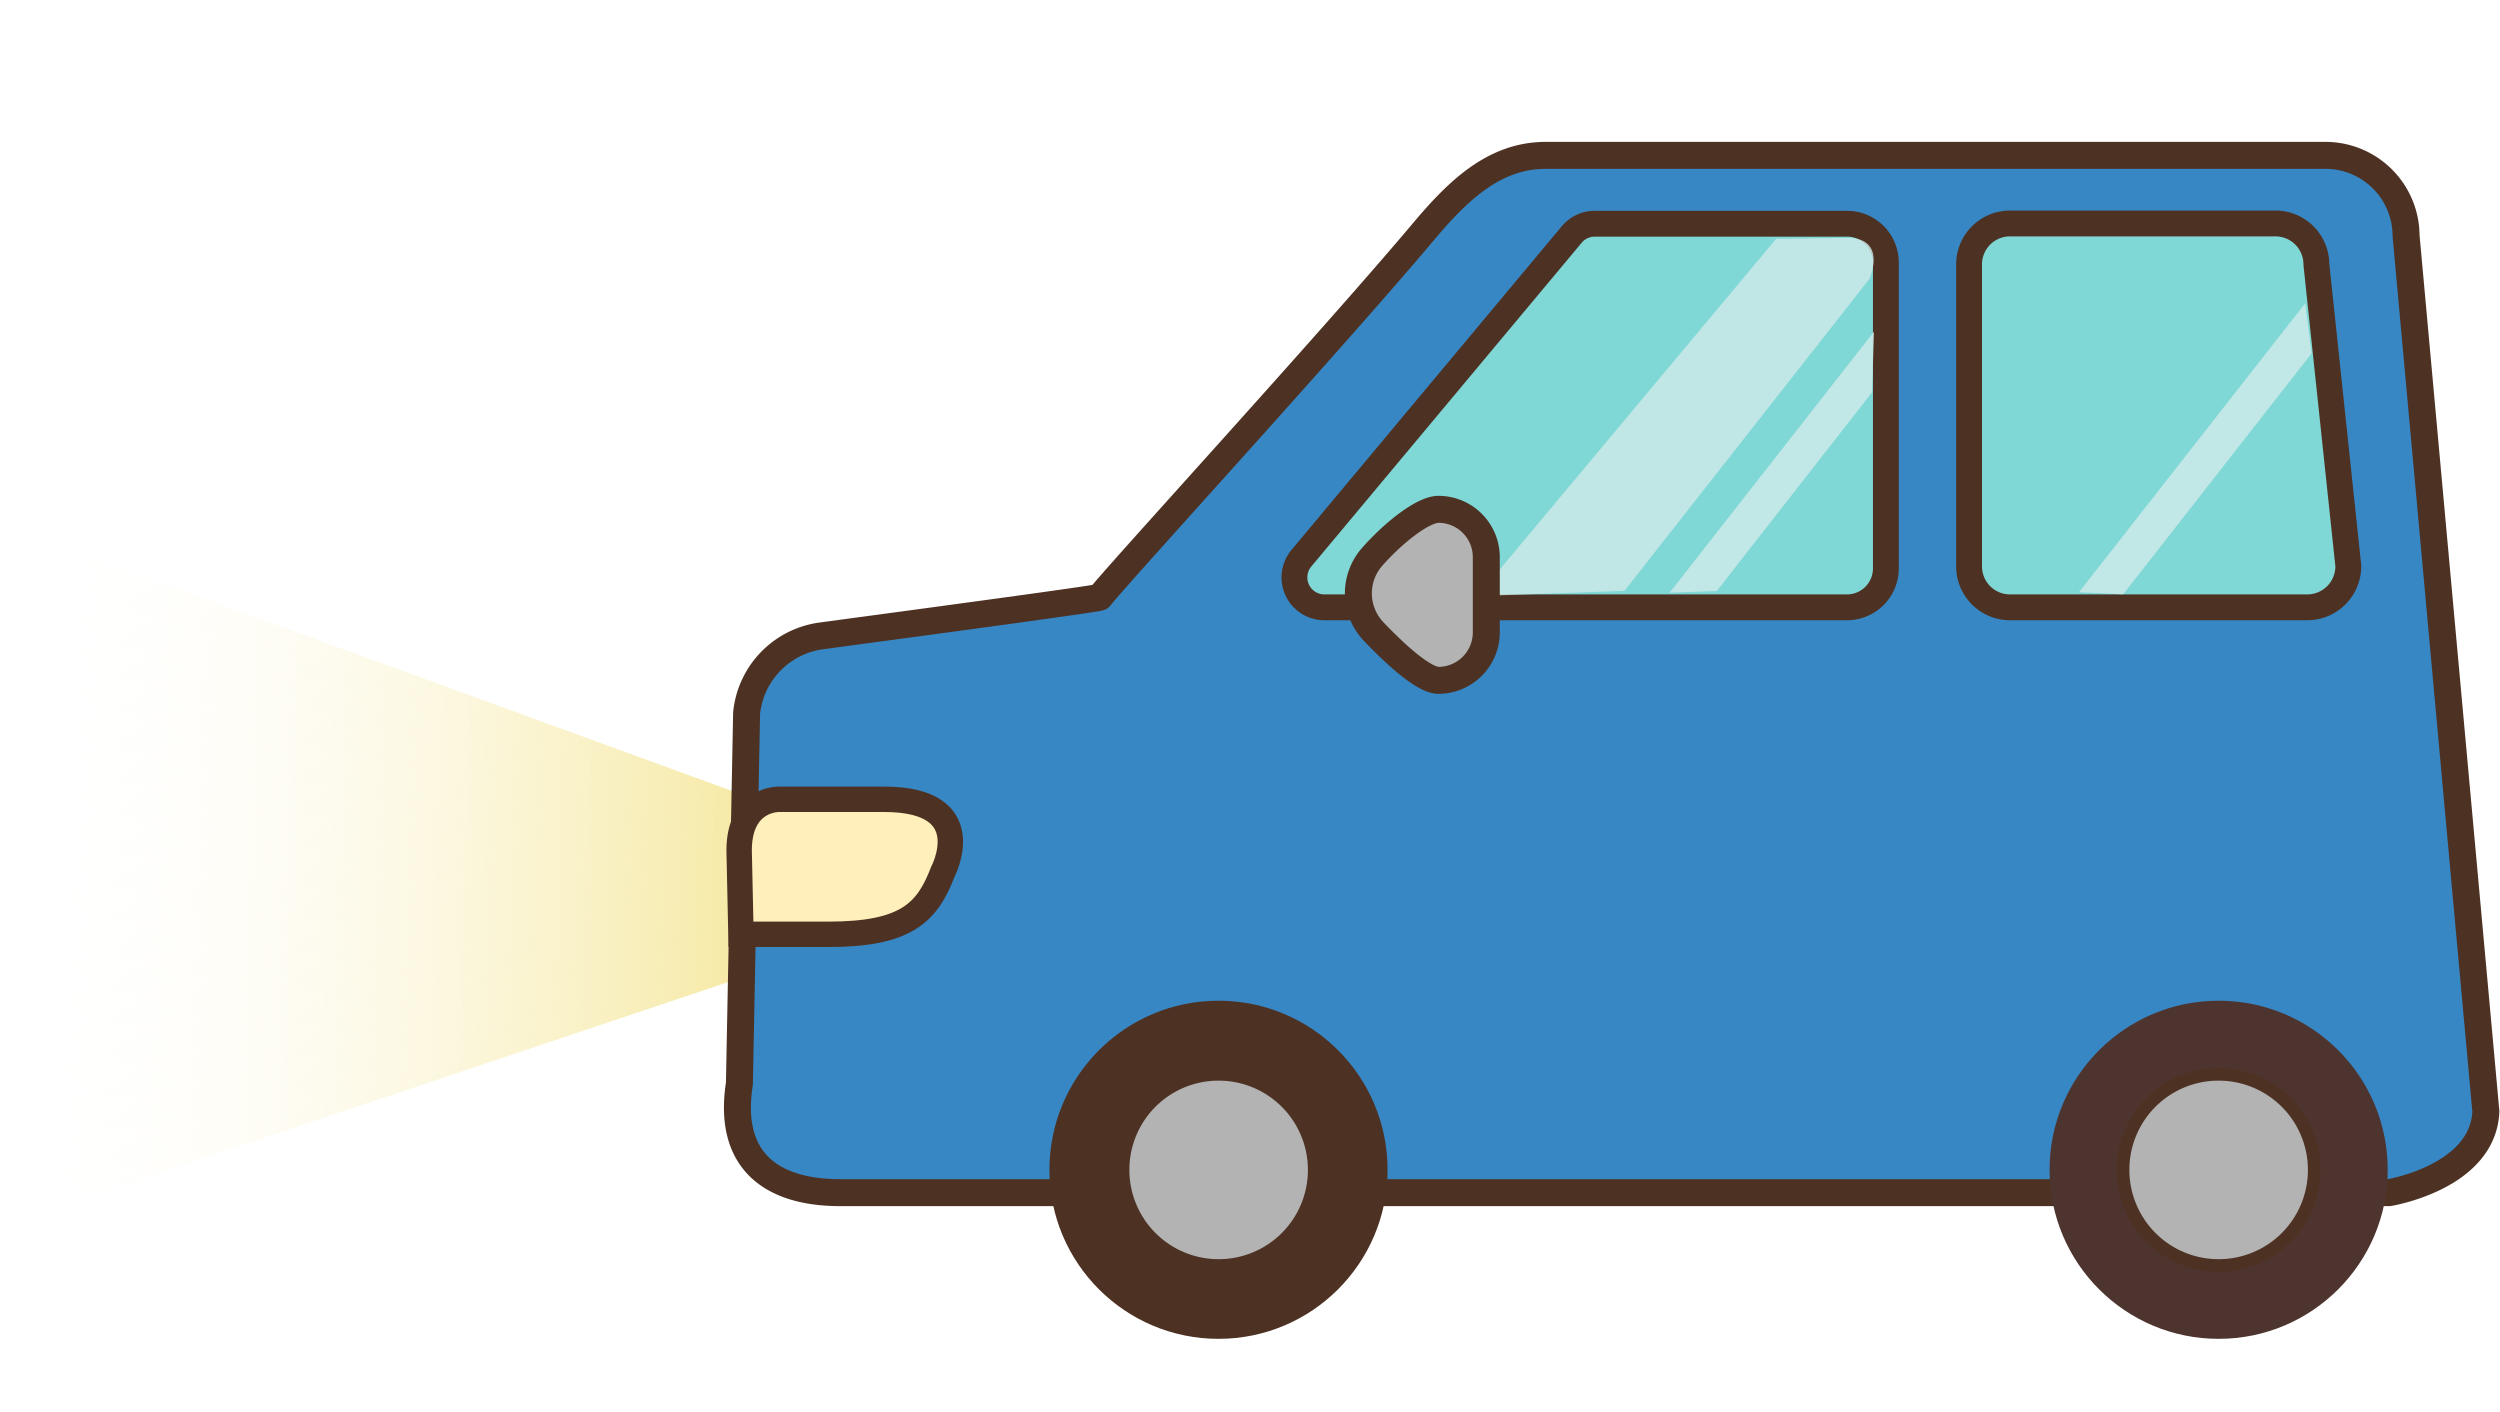 <svg xmlns="http://www.w3.org/2000/svg" xmlns:xlink="http://www.w3.org/1999/xlink" viewBox="0 -10 177 100">
    <defs>
        <style>.cls-1{fill:url(#未命名漸層_82);}.cls-2{fill:#3787c5;}.cls-10,.cls-2,.cls-3,.cls-6,.cls-8{stroke:#4d3224;}.cls-2,.cls-6{stroke-linecap:round;stroke-linejoin:round;stroke-width:1.91px;}.cls-3{fill:#80d8d6;stroke-width:1.83px;}.cls-10,.cls-3,.cls-8{stroke-miterlimit:10;}.cls-4,.cls-7{opacity:0.8;}.cls-5,.cls-7{fill:#d0ebea;}.cls-10,.cls-6{fill:#b3b3b3;}.cls-8{fill:#ffefba;stroke-width:1.8px;}.cls-9{fill:#4d3224;}.cls-10{stroke-width:0.9px;}.cls-11{fill:#4e342e;}</style>
        <linearGradient id="未命名漸層_82" x1="11796.02" y1="52" x2="11741.54" y2="53.58" gradientTransform="matrix(-1, 0, 0, 1, 11797.52, 0)" gradientUnits="userSpaceOnUse">
            <stop offset="0" stop-color="#fff" stop-opacity="0"/>
            <stop offset="0.68" stop-color="#f8eeb9" stop-opacity="0.7"/>
            <stop offset="1" stop-color="#f5e69a"/>
        </linearGradient>
    </defs>
    <title>home-n-car-up03</title>
    <g class="body">
        <g class="light">
            <polyline class="cls-1" points="56.13 47.57 0 27.09 0 76.83 54.8 58.44 56.13 47.57"/>
            <animate attributeType="auto" attributeName="opacity" dur="0.8s" values="0.5;1;0.5" repeatCount="indefinite" begin="0"/>
        </g>
        <path class="cls-2" d="M176,68.7l-5.65-62A5.71,5.71,0,0,0,164.69,1H109.44c-3.8,0-6.42,2.72-8.86,5.64C93.82,14.64,79,30.8,77.87,32.28c-.08.1-12.59,1.78-19.71,2.74a6.14,6.14,0,0,0-5.3,5.46l-.51,26.25c-.85,5.44,2.26,7.71,7.14,7.71H169.14S175.79,73.36,176,68.7Z"/>
        <path class="cls-3" d="M130.77,33h-37a2.12,2.12,0,0,1-1.63-3.48L111.28,6.6a2.11,2.11,0,0,1,1.63-.76h17.86a2.75,2.75,0,0,1,2.75,2.75v21.6A2.76,2.76,0,0,1,130.77,33Z"/>
        <path class="cls-3" d="M163.31,33h-21a2.9,2.9,0,0,1-2.9-2.9V8.72a2.9,2.9,0,0,1,2.9-2.9h18.76A2.9,2.9,0,0,1,164,8.72l2.26,21.34A2.91,2.91,0,0,1,163.31,33Z"/>
        <g class="cls-4">
            <path class="cls-5" d="M131,6.84l-5.25.07L104.61,32.2l10.4-.37L132.36,9.74S133.6,7,131,6.84Z"/>
        </g>
        <path class="cls-6" d="M101.86,38.17c-1.07,0-3.09-1.87-4.6-3.45a3.92,3.92,0,0,1-.16-5.24c1.52-1.74,3.64-3.42,4.75-3.42h0a3.39,3.39,0,0,1,3.38,3.38v5.35A3.4,3.4,0,0,1,101.86,38.17Z"/>
        <polygon class="cls-7" points="132.54 17.78 121.55 31.84 118.21 31.96 132.68 13.48 132.54 17.78"/>
        <polygon class="cls-7" points="150.32 32.08 163.66 15.02 163.21 11.47 147.19 31.93 150.32 32.08"/>
        <path class="cls-8" d="M52.46,56.15h6.2c5.54,0,7-1.57,8.09-4.42,0,0,2.73-5.14-4.15-5.14H55.16s-2.81-.09-2.83,3.59Z"/>
        <animateTransform attributeType="auto" attributeName="transform" type="translate" values="0 0; 0 -2.5; 0 0" dur="0.8s" begin="0" repeatCount="indefinite" />
    </g> 
    <g class="wheel">
        <circle class="cls-9" cx="86.27" cy="72.82" r="11.97"/>
        <path class="cls-10" d="M86.27,66.06a6.77,6.77,0,1,1-6.76,6.76A6.76,6.76,0,0,1,86.27,66.06Z"/>
        <circle class="cls-11" cx="157.08" cy="72.82" r="11.97"/>
        <path class="cls-10" d="M157.08,66.06a6.77,6.77,0,1,1-6.77,6.76A6.76,6.76,0,0,1,157.08,66.06Z"/>
    </g>
</svg>